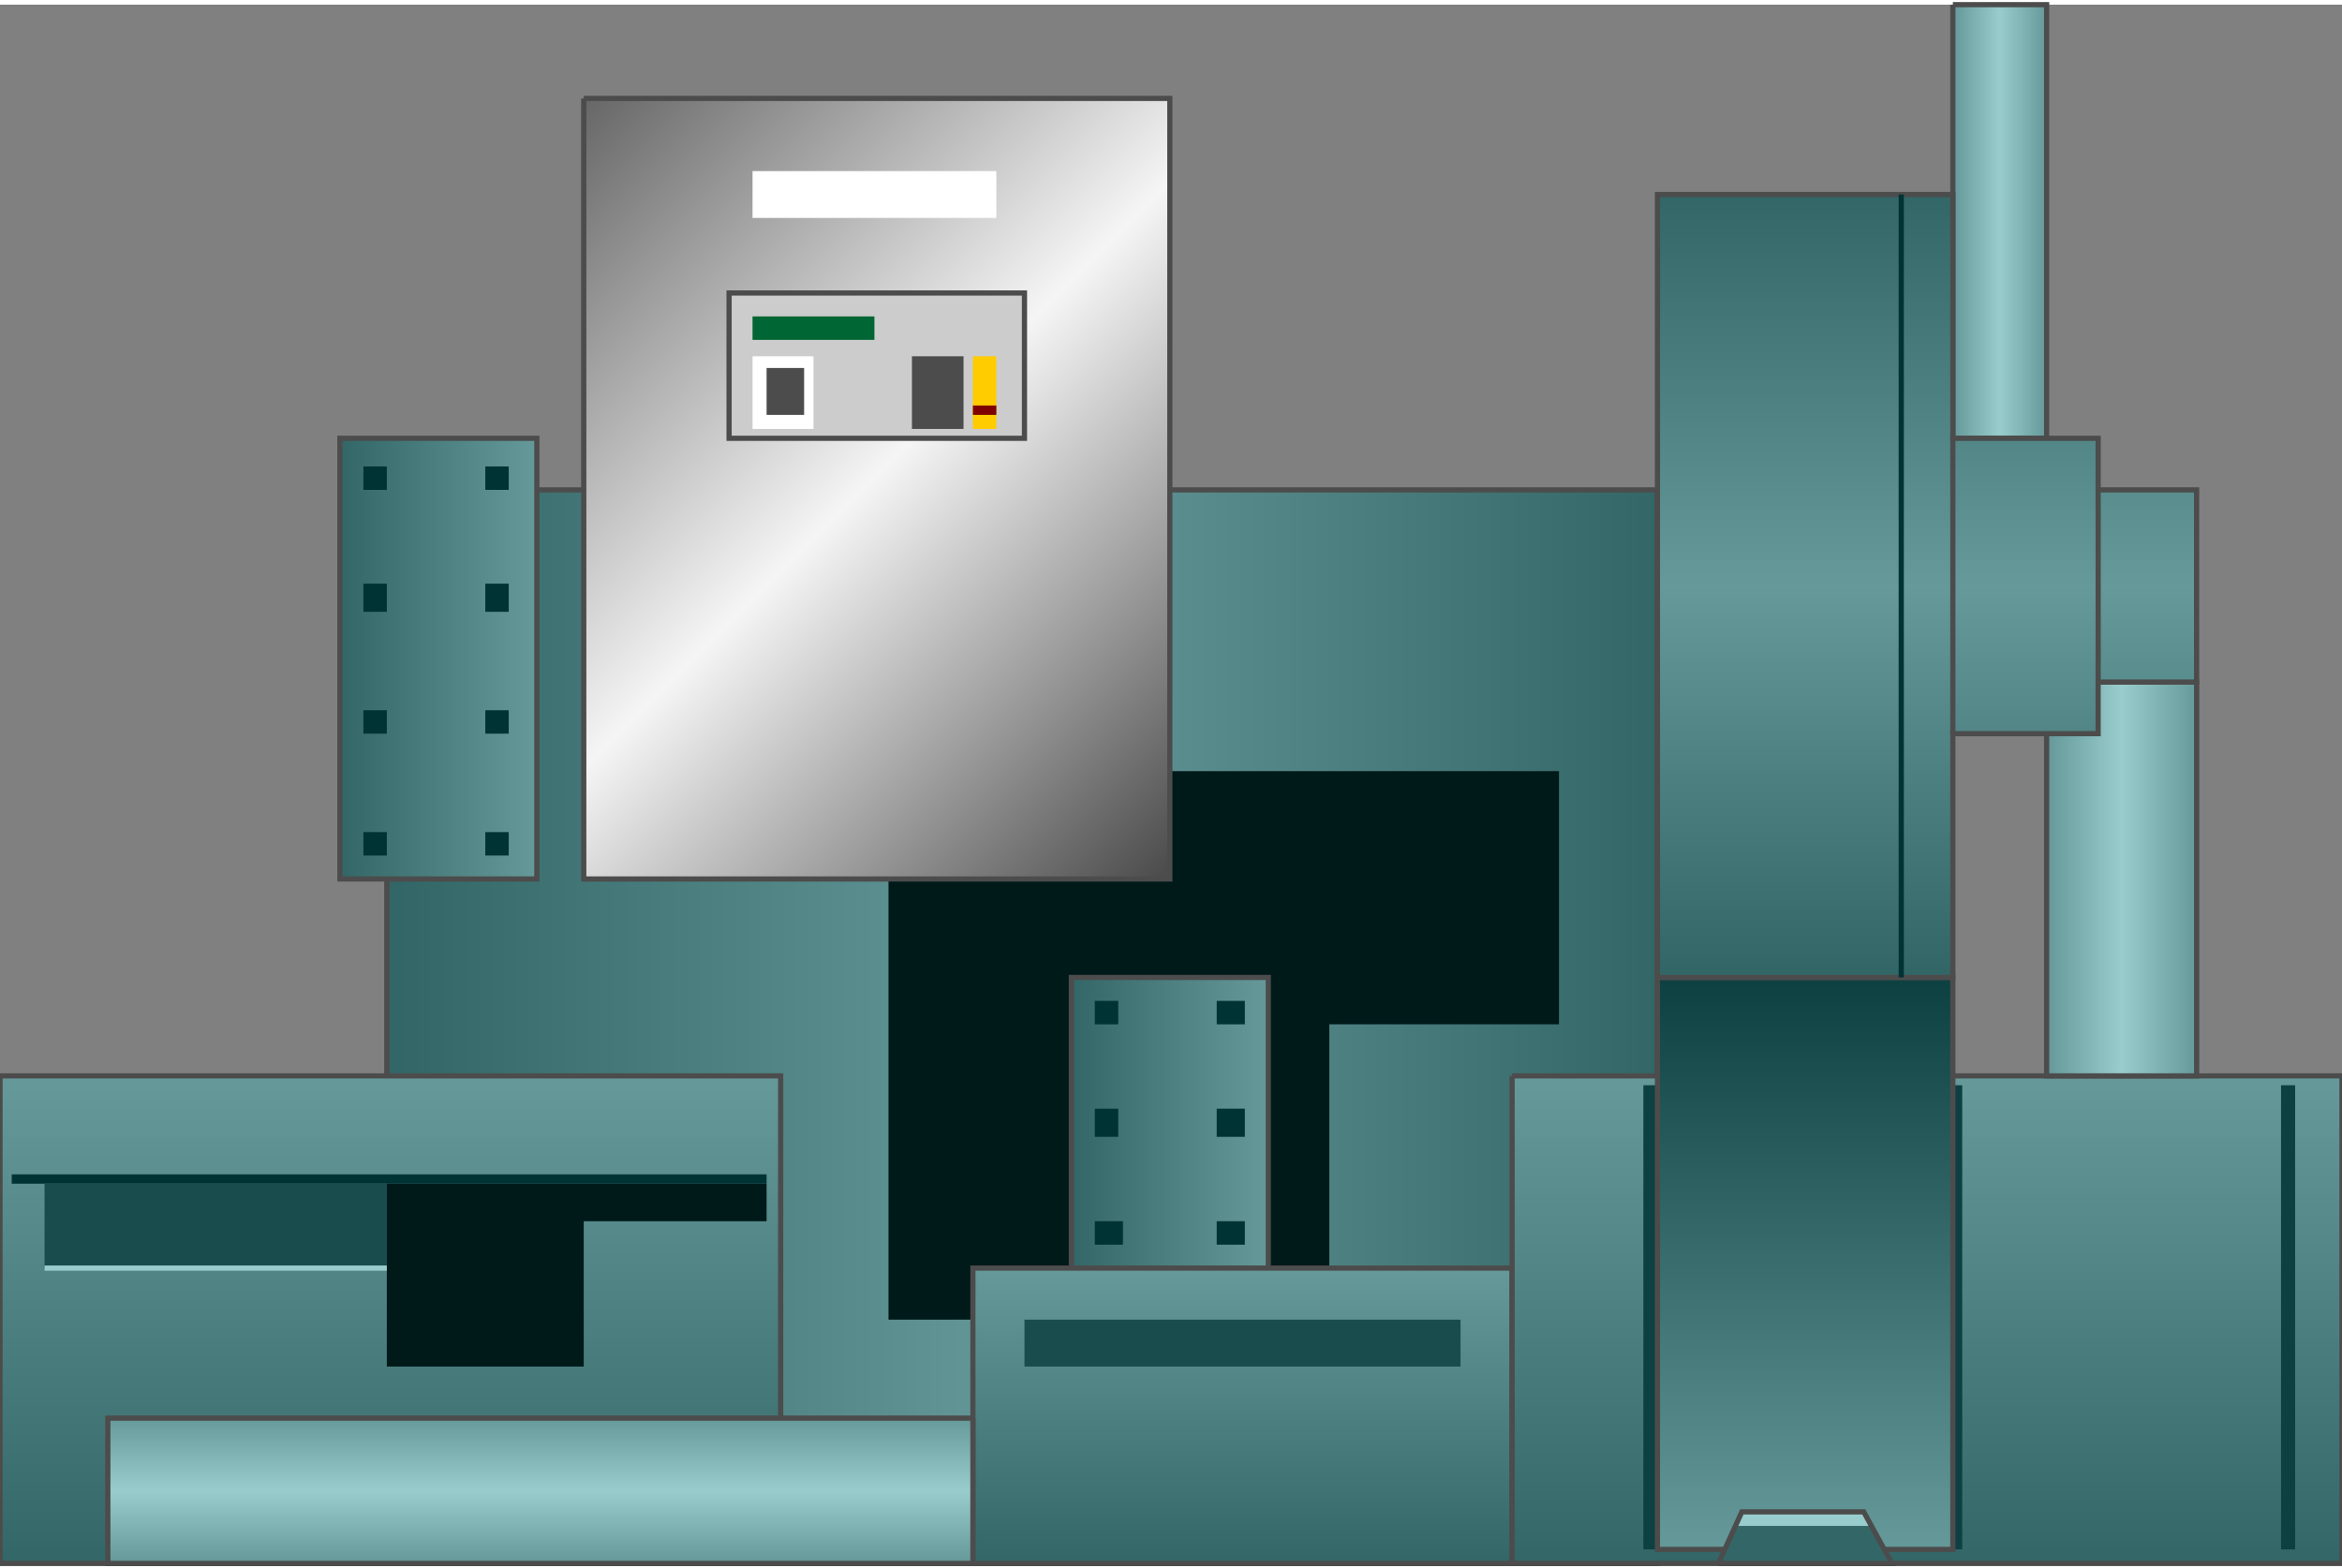 <!DOCTYPE svg PUBLIC "-//W3C//DTD SVG 1.1//EN" "http://www.w3.org/Graphics/SVG/1.1/DTD/svg11.dtd"><svg version="1.1" xmlns="http://www.w3.org/2000/svg" xmlns:xlink="http://www.w3.org/1999/xlink" width="112px" height="75px" viewBox="0 0 112.5 74.887" enable-background="new 0 0 112.5 74.887" xml:space="preserve">
<rect x="0" y="0" width="112.5" height="74.887" fill="#808080" stroke="none"/>
<g id="Group_Compressor_Unit">
	<linearGradient id="SVGID_1_" gradientUnits="userSpaceOnUse" x1="18.581" y1="49.099" x2="79.617" y2="49.099">
		<stop offset="0.01" style="stop-color:#336666" />
		<stop offset="0.5" style="stop-color:#669999" />
		<stop offset="1" style="stop-color:#336666" />
	</linearGradient>
	<path fill="url(#SVGID_1_)" stroke="#4C4C4C" stroke-width="0.25" d="M79.617,23.311H18.581v51.576h61.036V23.311z" />
	<path fill="#001919" d="M42.68,36.824h32.207v12.161H63.852v14.189H42.68V36.824z" />
</g>
<g id="Group_5">
	<linearGradient id="SVGID_2_" gradientUnits="userSpaceOnUse" x1="16.329" y1="31.419" x2="25.788" y2="31.419">
		<stop offset="0" style="stop-color:#336666" />
		<stop offset="1" style="stop-color:#669999" />
	</linearGradient>
	<path fill="url(#SVGID_2_)" stroke="#4C4C4C" stroke-width="0.25" d="M16.329,20.833h9.459v21.171h-9.459V20.833z" />
	<path fill="#003333" d="M17.455,39.752h1.126v1.126h-1.126V39.752z" />
	<path fill="#003333" d="M23.311,39.752h1.126v1.126h-1.126V39.752z" />
	<path fill="#003333" d="M17.455,33.897h1.126v1.126h-1.126V33.897z" />
	<path fill="#003333" d="M23.311,33.897h1.126v1.126h-1.126V33.897z" />
	<path fill="#003333" d="M17.455,27.816h1.126v1.352h-1.126V27.816z" />
	<path fill="#003333" d="M23.311,27.816h1.126v1.352h-1.126V27.816z" />
	<path fill="#003333" d="M17.455,22.185h1.126v1.126h-1.126V22.185z" />
	<path fill="#003333" d="M23.311,22.185h1.126v1.126h-1.126V22.185z" />
	<linearGradient id="SVGID_3_" gradientUnits="userSpaceOnUse" x1="51.464" y1="53.717" x2="60.924" y2="53.717">
		<stop offset="0" style="stop-color:#336666" />
		<stop offset="1" style="stop-color:#669999" />
	</linearGradient>
	<path fill="url(#SVGID_3_)" stroke="#4C4C4C" stroke-width="0.25" d="M51.464,46.735h9.46v13.965h-9.46V46.735z" />
	<path fill="#003333" d="M52.59,58.446h1.351v1.127H52.59V58.446z" />
	<path fill="#003333" d="M58.445,58.446h1.352v1.127h-1.352V58.446z" />
	<path fill="#003333" d="M58.445,47.861h1.352v1.126h-1.352V47.861z" />
	<path fill="#003333" d="M52.59,47.861h1.126v1.126H52.59V47.861z" />
	<path fill="#003333" d="M52.59,53.04h1.126v1.352H52.59V53.04z" />
	<path fill="#003333" d="M58.445,53.04h1.352v1.352h-1.352V53.04z" />
</g>
<g id="Group_Control_Box">
	<linearGradient id="SVGID_4_" gradientUnits="userSpaceOnUse" x1="58.53" y1="39.667" x2="25.704" y2="6.841">
		<stop offset="0.01" style="stop-color:#4D4D4D" />
		<stop offset="0.51" style="stop-color:#F5F5F5" />
		<stop offset="1" style="stop-color:#666666" />
	</linearGradient>
	<path fill="url(#SVGID_4_)" stroke="#4C4C4C" stroke-width="0.25" d="M28.041,4.504h28.153v37.5H28.041V4.504" />
</g>
<g id="Group_4">
	<path fill="#CCCCCC" stroke="#4C4C4C" stroke-width="0.25" d="M35.022,13.852h14.189v6.981H35.022V13.852z" />
</g>
<g id="Group_3">
	<path fill="#006633" d="M36.149,14.978h5.855v1.126h-5.855V14.978z" />
</g>
<g id="Group_2">
	<path fill="#FFFFFF" d="M36.149,16.892h2.928v3.491h-2.928V16.892z" />
	<path fill="#4C4C4C" d="M36.824,17.455h1.802v2.252h-1.802V17.455z" />
	<path fill="#4C4C4C" d="M43.806,16.892h2.478v3.491h-2.478V16.892z" />
</g>
<g id="Group_1">
	<path fill="#FFCC00" d="M46.734,16.892h1.126v3.491h-1.126V16.892z" />
	<path fill="#7F0000" d="M46.734,19.257h1.126v0.45h-1.126V19.257z" />
</g>
<g id="Group_Label">
	<path fill="#FFFFFF" d="M36.149,7.995H47.86v2.252H36.149V7.995z" />
</g>
<g id="Group_Base_Support">
	<linearGradient id="SVGID_5_" gradientUnits="userSpaceOnUse" x1="18.75" y1="74.887" x2="18.75" y2="51.464">
		<stop offset="0" style="stop-color:#336666" />
		<stop offset="1" style="stop-color:#669999" />
	</linearGradient>
	<path fill="url(#SVGID_5_)" stroke="#4C4C4C" stroke-width="0.25" d="M0,51.464h37.5v23.423H0V51.464z" />
	<path fill="#003333" d="M0.563,56.194h36.261v0.45H0.563V56.194z" />
	<path fill="#194C4C" d="M2.14,56.644h16.441v4.056H2.14V56.644z" />
	<path fill="#001919" d="M18.581,56.644h18.243v1.802H28.04v6.982h-9.459V56.644z" />
	<path fill="none" stroke="#99CCCC" stroke-width="0.25" d="M2.14,60.698h16.441" />
	<linearGradient id="SVGID_6_" gradientUnits="userSpaceOnUse" x1="59.684" y1="74.886" x2="59.684" y2="60.699">
		<stop offset="0" style="stop-color:#336666" />
		<stop offset="1" style="stop-color:#669999" />
	</linearGradient>
	<path fill="url(#SVGID_6_)" stroke="#4C4C4C" stroke-width="0.25" d="M46.734,60.698h25.9v14.188h-25.9V60.698z" />
	<path fill="#194C4C" d="M49.212,63.176h20.946v2.252H49.212V63.176z" />
	<linearGradient id="SVGID_7_" gradientUnits="userSpaceOnUse" x1="92.567" y1="74.887" x2="92.567" y2="51.464">
		<stop offset="0" style="stop-color:#336666" />
		<stop offset="1" style="stop-color:#669999" />
	</linearGradient>
	<path fill="url(#SVGID_7_)" stroke="#4C4C4C" stroke-width="0.25" d="M72.635,51.464H112.5v23.423H72.635V51.464" />
	<path fill="#0D4040" d="M109.572,51.914h0.676v22.297h-0.676V51.914z" />
	<path fill="#0D4040" d="M93.807,51.914h0.45v22.297h-0.45V51.914z" />
	<path fill="#0D4040" d="M78.941,51.914h0.676v22.297h-0.676V51.914z" />
	<linearGradient id="SVGID_8_" gradientUnits="userSpaceOnUse" x1="86.712" y1="74.212" x2="86.712" y2="46.735">
		<stop offset="0" style="stop-color:#669999" />
		<stop offset="1" style="stop-color:#0D4040" />
	</linearGradient>
	<path fill="url(#SVGID_8_)" d="M79.617,46.735h14.189v27.478H79.617V46.735z" />
	<path fill="none" stroke="#4C4C4C" stroke-width="0.25" d="M79.617,46.735h14.189v27.478H79.617V46.735" />
	<path fill="#336666" d="M82.545,74.887l1.126-2.478h5.856l1.352,2.478H82.545z" />
	<path fill="#99CCCC" d="M83.445,73.085l0.226-0.676h5.856l0.449,0.676H83.445z" />
	<path fill="none" stroke="#4C4C4C" stroke-width="0.25" d="M82.545,74.887l1.126-2.478h5.856l1.352,2.478H82.545" />
</g>
<g id="Group_Air_Suction_Unit">
	<linearGradient id="SVGID_9_" gradientUnits="userSpaceOnUse" x1="25.957" y1="74.887" x2="25.957" y2="67.906">
		<stop offset="0.01" style="stop-color:#669999" />
		<stop offset="0.5" style="stop-color:#99CCCC" />
		<stop offset="1" style="stop-color:#669999" />
	</linearGradient>
	<path fill="url(#SVGID_9_)" stroke="#4C4C4C" stroke-width="0.25" d="M46.734,67.906v6.98H5.18v-6.98H46.734" />
</g>
<g id="Group_Inlet_Outlet_Pipes">
	<linearGradient id="SVGID_10_" gradientUnits="userSpaceOnUse" x1="98.311" y1="42.004" x2="105.518" y2="42.004">
		<stop offset="0.01" style="stop-color:#669999" />
		<stop offset="0.5" style="stop-color:#99CCCC" />
		<stop offset="1" style="stop-color:#669999" />
	</linearGradient>
	<path fill="url(#SVGID_10_)" stroke="#4C4C4C" stroke-width="0.25" d="M98.311,32.545h7.207v18.919h-7.207V32.545" />
	<linearGradient id="SVGID_11_" gradientUnits="userSpaceOnUse" x1="93.807" y1="10.417" x2="98.311" y2="10.417">
		<stop offset="0.01" style="stop-color:#669999" />
		<stop offset="0.5" style="stop-color:#99CCCC" />
		<stop offset="1" style="stop-color:#669999" />
	</linearGradient>
	<path fill="url(#SVGID_11_)" stroke="#4C4C4C" stroke-width="0.25" d="M93.807,0h4.504v20.833h-4.504V0" />
</g>
<g id="Group_Storage">
	<linearGradient id="SVGID_12_" gradientUnits="userSpaceOnUse" x1="92.566" y1="46.735" x2="92.566" y2="9.122">
		<stop offset="0.01" style="stop-color:#336666" />
		<stop offset="0.5" style="stop-color:#669999" />
		<stop offset="1" style="stop-color:#336666" />
	</linearGradient>
	<path fill="url(#SVGID_12_)" stroke="#4C4C4C" stroke-width="0.25" d="M79.617,46.735h14.189V35.023h6.98v-2.478h4.729v-9.234   h-4.729v-2.478h-6.98V9.121H79.617V46.735" />
	<path fill="none" stroke="#4C4C4C" stroke-width="0.25" d="M93.807,35.023V20.833" />
	<path fill="none" stroke="#4C4C4C" stroke-width="0.25" d="M100.788,23.311v9.234" />
	<path fill="none" stroke="#003333" stroke-width="0.25" d="M91.328,9.121v37.612" />
</g>
</svg>